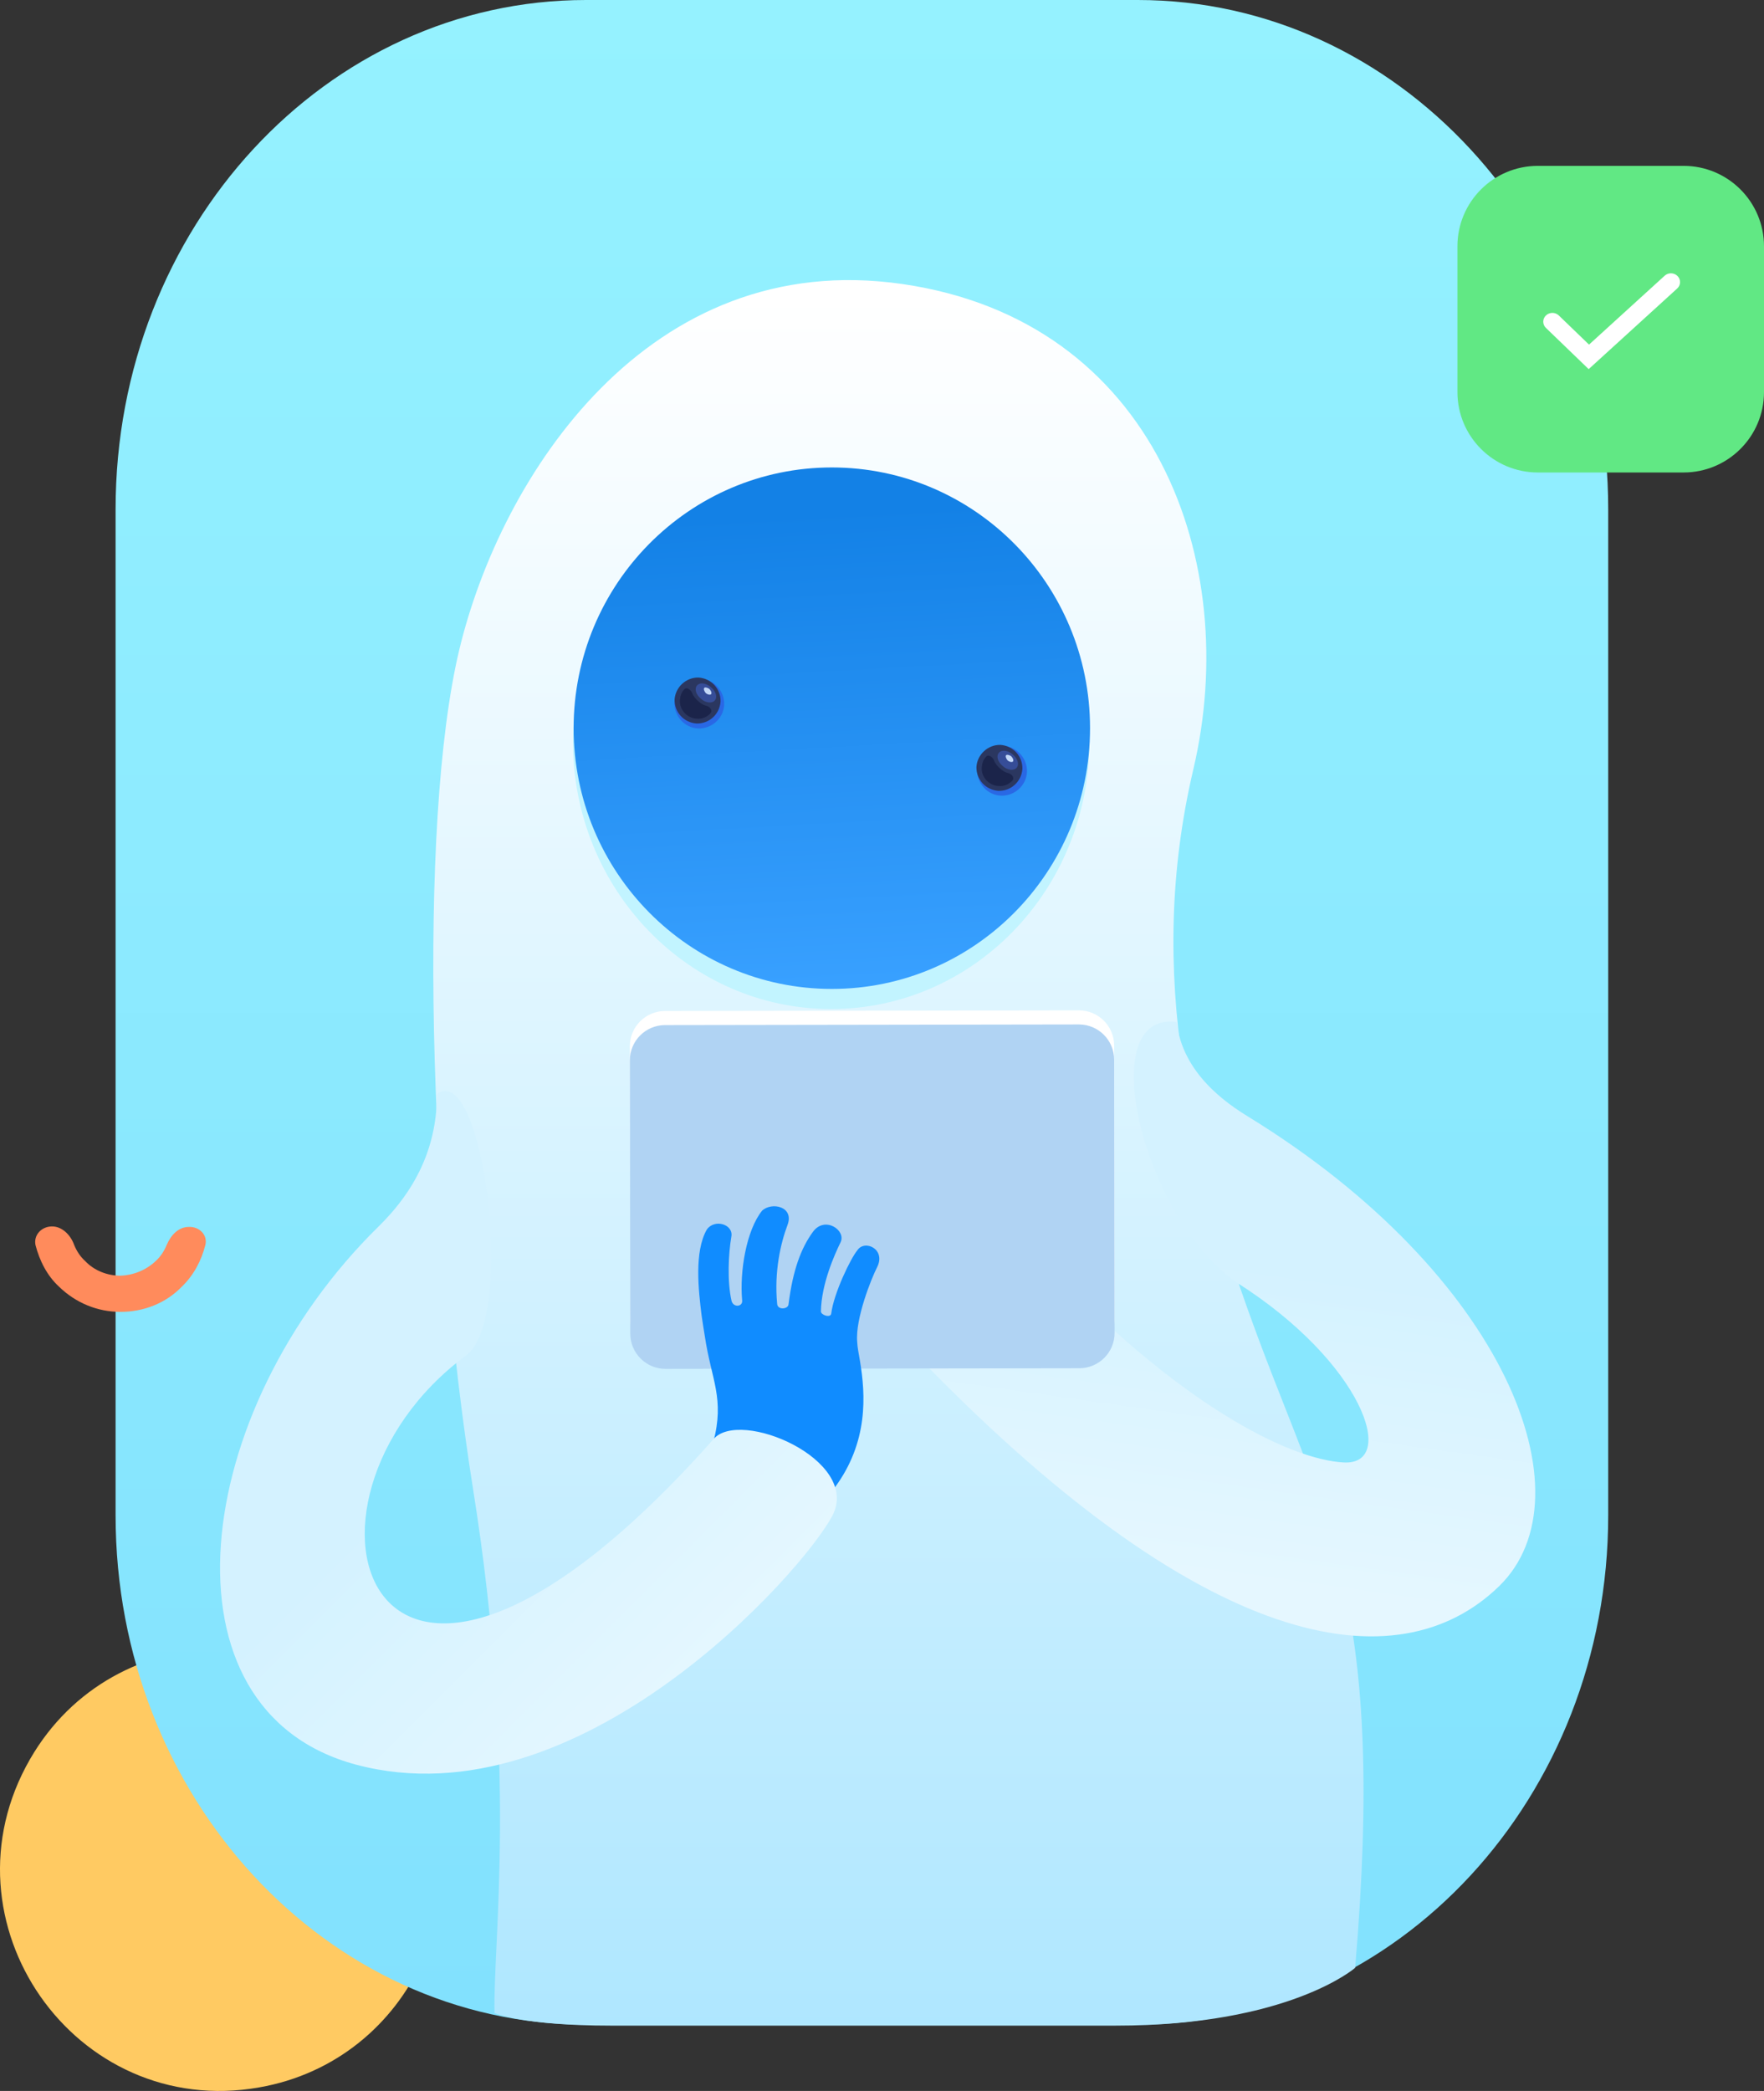 <svg width="351" height="416" viewBox="0 0 351 416" fill="none" xmlns="http://www.w3.org/2000/svg">
<rect x="0" y="0" width="351" height="416" fill="#333333" stroke="none"/>
<path d="M5.975 349.989C-12.625 382.289 14.875 421.789 51.575 415.289C81.975 409.989 97.575 375.689 81.575 349.289C64.375 320.589 22.675 320.989 5.975 349.989Z" fill="#FFCA62"/>
<path d="M23 101.3C23 45.3 64.9 0 116.6 0H226.4C278.1 0 320 45.4 320 101.3V301.5C320 357.5 278.1 402.8 226.4 402.8H116.6C64.9 402.8 23 357.4 23 301.5V101.3Z" fill="url(#paint0_linear)"/>
<path d="M335 94C343.837 94 351 86.837 351 78L351 49C351 40.163 343.837 33 335 33L306 33C297.163 33 290 40.163 290 49L290 78C290 86.837 297.163 94 306 94L335 94Z" fill="#61E884"/>
<path fill-rule="evenodd" clip-rule="evenodd" d="M333.801 54.923C334.489 55.626 334.456 56.734 333.728 57.397L316.112 73.44L307.606 65.237C306.897 64.554 306.897 63.446 307.606 62.763C308.314 62.079 309.464 62.079 310.172 62.763L316.184 68.56L331.236 54.853C331.964 54.189 333.113 54.221 333.801 54.923Z" fill="white"/>
<path d="M237.468 152.977C227.824 193.962 237.068 230.607 250.569 266.77C264.07 302.933 275.755 319.724 269.646 391.5C269.646 391.5 256.5 403 222 403C181 403 131.997 403 121.5 403C104 403 98.399 400.5 98.399 400.5C98.085 385.847 103.023 352.116 94.174 296.54C85.324 240.965 83.103 163.977 91.368 129.35C99.633 94.723 129 49.221 179.5 56.5C230 63.778 247.111 111.992 237.468 152.977Z" fill="url(#paint1_linear)"/>
<path fill-rule="evenodd" clip-rule="evenodd" d="M180.569 267.733C239.395 329.451 278.236 335.056 298.282 315.583C316.79 297.604 299.425 253.537 248.454 222.214C244.219 219.612 235.281 213.637 234.136 203.328C217.403 201.11 227.34 242.177 246.145 255.196C271.218 271.108 278.185 291.558 267.354 290.956C256.524 290.354 234.624 279.527 207.532 250.841C193.824 238.342 174.582 260.865 180.569 267.733Z" fill="url(#paint2_linear)"/>
<path d="M165.378 200.748C193.754 200.748 216.757 176.933 216.757 147.555C216.757 118.178 193.754 94.363 165.378 94.363C137.003 94.363 114 118.178 114 147.555C114 176.933 137.003 200.748 165.378 200.748Z" fill="#C2F4FF"/>
<path d="M165.519 93C137.144 93 114.141 116.225 114.141 144.874C114.141 173.523 137.144 196.748 165.519 196.748C193.895 196.748 216.897 173.523 216.897 144.874C216.897 116.225 193.895 93 165.519 93Z" fill="url(#paint3_linear)"/>
<path d="M134.197 139.744C134.092 142.437 136.221 144.818 138.915 144.924C141.608 145.029 143.989 142.9 144.095 140.206C144.2 137.513 142.071 135.132 139.377 135.026C136.705 134.816 134.323 136.946 134.197 139.744Z" fill="#2968E5"/>
<path d="M134.23 139.161C134.166 141.646 136.024 143.755 138.592 143.944C141.077 144.007 143.187 142.15 143.376 139.581C143.439 137.097 141.581 134.987 139.013 134.798C136.528 134.735 134.398 136.697 134.23 139.161Z" fill="#2B3760"/>
<path d="M138.701 136.366C138.137 137.014 138.45 138.162 139.472 139.019C140.391 139.854 141.665 140.001 142.229 139.354C142.793 138.707 142.48 137.558 141.457 136.702C140.434 135.845 139.265 135.719 138.701 136.366Z" fill="#364D98"/>
<path d="M140.12 136.869C139.974 137.057 140.099 137.516 140.454 137.913C140.83 138.206 141.247 138.289 141.498 138.122C141.665 137.83 141.519 137.475 141.164 137.078C140.788 136.786 140.266 136.681 140.12 136.869Z" fill="#C3D8F8"/>
<path d="M140.703 140.458C141.308 140.688 141.83 141.335 141.391 141.899C140.702 142.629 139.741 143.088 138.677 142.984C136.735 142.92 135.127 141.187 135.295 139.266C135.358 138.41 135.609 137.7 136.152 137.157C136.591 136.593 137.447 137.199 137.739 137.909C137.947 138.494 138.469 139.141 139.033 139.58C139.492 139.998 140.076 140.332 140.703 140.458Z" fill="#1B244A"/>
<path d="M194.445 153.119C194.339 155.812 196.469 158.193 199.162 158.299C201.856 158.404 204.237 156.275 204.342 153.581C204.447 150.888 202.318 148.507 199.625 148.401C196.952 148.191 194.571 150.321 194.445 153.119Z" fill="#2968E5"/>
<path d="M194.291 152.558C194.228 155.043 196.086 157.153 198.654 157.341C201.139 157.405 203.248 155.547 203.437 152.979C203.501 150.494 201.643 148.385 199.075 148.196C196.59 148.132 194.459 150.094 194.291 152.558Z" fill="#2B3760"/>
<path d="M198.759 149.762C198.195 150.409 198.508 151.558 199.531 152.414C200.45 153.25 201.723 153.396 202.287 152.749C202.851 152.102 202.538 150.953 201.515 150.097C200.493 149.241 199.323 149.115 198.759 149.762Z" fill="#364D98"/>
<path d="M200.179 150.263C200.033 150.45 200.158 150.91 200.513 151.307C200.889 151.599 201.306 151.683 201.557 151.516C201.724 151.224 201.578 150.869 201.223 150.472C200.848 150.179 200.326 150.075 200.179 150.263Z" fill="#C3D8F8"/>
<path d="M200.763 153.853C201.369 154.083 201.891 154.731 201.452 155.294C200.763 156.025 199.802 156.484 198.737 156.379C196.795 156.316 195.188 154.582 195.356 152.661C195.419 151.805 195.669 151.095 196.213 150.552C196.651 149.989 197.507 150.595 197.799 151.305C198.008 151.889 198.53 152.537 199.093 152.976C199.552 153.393 200.137 153.728 200.763 153.853Z" fill="#1B244A"/>
<path d="M125.331 208.155C125.325 204.285 128.458 201.143 132.328 201.137L214.676 201.011C218.546 201.005 221.688 204.137 221.694 208.008L221.778 262.385C221.784 266.255 218.651 269.397 214.781 269.403L132.433 269.529C128.562 269.535 125.42 266.403 125.414 262.532L125.331 208.155Z" fill="white"/>
<path d="M125.331 210.962C125.325 207.092 128.458 203.949 132.328 203.943L214.676 203.817C218.546 203.811 221.688 206.944 221.694 210.814L221.778 265.191C221.784 269.062 218.651 272.204 214.781 272.21L132.433 272.336C128.562 272.342 125.42 269.209 125.414 265.339L125.331 210.962Z" fill="#B0D3F3"/>
<path d="M140.643 244.621C138.093 249.047 139.003 256.819 139.594 261.64C139.767 262.84 140.057 264.721 140.256 265.9C141.555 274.606 144.239 278.194 141.926 286.946C139.614 295.698 162.848 306.727 165.981 296.11C172.853 286.946 172.243 277.463 171.101 270.674C170.873 269.317 170.621 268.146 170.566 267C170.148 262.391 173.391 254.332 174.514 252.137C176.374 248.5 172 246.5 170.566 248.788C169.33 250.25 165.913 257.222 165.397 261.334C165.28 262.268 163.368 261.644 163.344 260.922C163.435 255.428 166.079 249.559 167.252 247.165C168.426 244.771 164.121 241.843 161.766 245.064C159.41 248.286 157.761 252.632 156.893 259.547C156.776 260.482 154.667 260.684 154.634 259.351C154.035 253.011 155.315 247.385 156.699 243.709C158.083 240.034 153.552 239.068 151.639 240.867C148.474 244.808 147.168 253.052 147.665 258.62C147.893 259.978 145.996 260.232 145.571 258.85C144.667 254.939 144.949 249.371 145.52 246.054C146.008 243.581 142.178 242.416 140.643 244.621Z" fill="#108CFF"/>
<path d="M70.907 351.093C115.28 362.89 159.814 312.647 165.625 301.553C171.436 290.46 147.08 280.074 141.926 286.374C73.253 363.675 53.057 299.026 92.726 269.682C102.781 262.245 96.133 210.973 86.943 217.646C86.943 227.383 83.381 236.103 75.344 243.992C37.865 280.779 30.579 340.371 70.907 351.093Z" fill="url(#paint4_linear)"/>
<path d="M10.362 244C8.262 244 6.662 245.7 7.062 247.7C7.862 250.8 9.362 253.8 11.762 256C15.062 259.2 19.362 261 23.962 261C28.562 261 32.962 259.3 36.162 256C38.562 253.7 40.062 250.8 40.862 247.7C41.362 245.7 39.662 244 37.562 244.1C35.462 244.1 33.962 245.8 33.162 247.7C32.662 248.9 31.962 250 30.962 250.9C29.062 252.7 26.562 253.7 23.962 253.8C21.362 253.8 18.762 252.8 16.962 250.9C15.962 250 15.262 248.9 14.762 247.7C14.062 245.7 12.362 244 10.362 244Z" fill="#FF8B5C"/>
<defs>
<linearGradient id="paint0_linear" x1="171.515" y1="0.013" x2="171.515" y2="402.863" gradientUnits="userSpaceOnUse">
<stop stop-color="#95F2FF"/>
<stop offset="1" stop-color="#82E1FE"/>
</linearGradient>
<linearGradient id="paint1_linear" x1="178.764" y1="58.999" x2="178.764" y2="403.21" gradientUnits="userSpaceOnUse">
<stop stop-color="white"/>
<stop offset="1" stop-color="#AFE7FF"/>
</linearGradient>
<linearGradient id="paint2_linear" x1="227.949" y1="214.292" x2="214.458" y2="310.25" gradientUnits="userSpaceOnUse">
<stop stop-color="#D4F2FF"/>
<stop offset="0.349" stop-color="#D4F2FF"/>
<stop offset="1" stop-color="#E5F7FF"/>
</linearGradient>
<linearGradient id="paint3_linear" x1="192.993" y1="194" x2="187.898" y2="100.531" gradientUnits="userSpaceOnUse">
<stop stop-color="#38A0FF"/>
<stop offset="1" stop-color="#1381E6"/>
</linearGradient>
<linearGradient id="paint4_linear" x1="89.807" y1="232.537" x2="165.98" y2="308.711" gradientUnits="userSpaceOnUse">
<stop stop-color="#D4F2FF"/>
<stop offset="0.349" stop-color="#D4F2FF"/>
<stop offset="1" stop-color="#E5F7FF"/>
</linearGradient>
</defs>
</svg>
